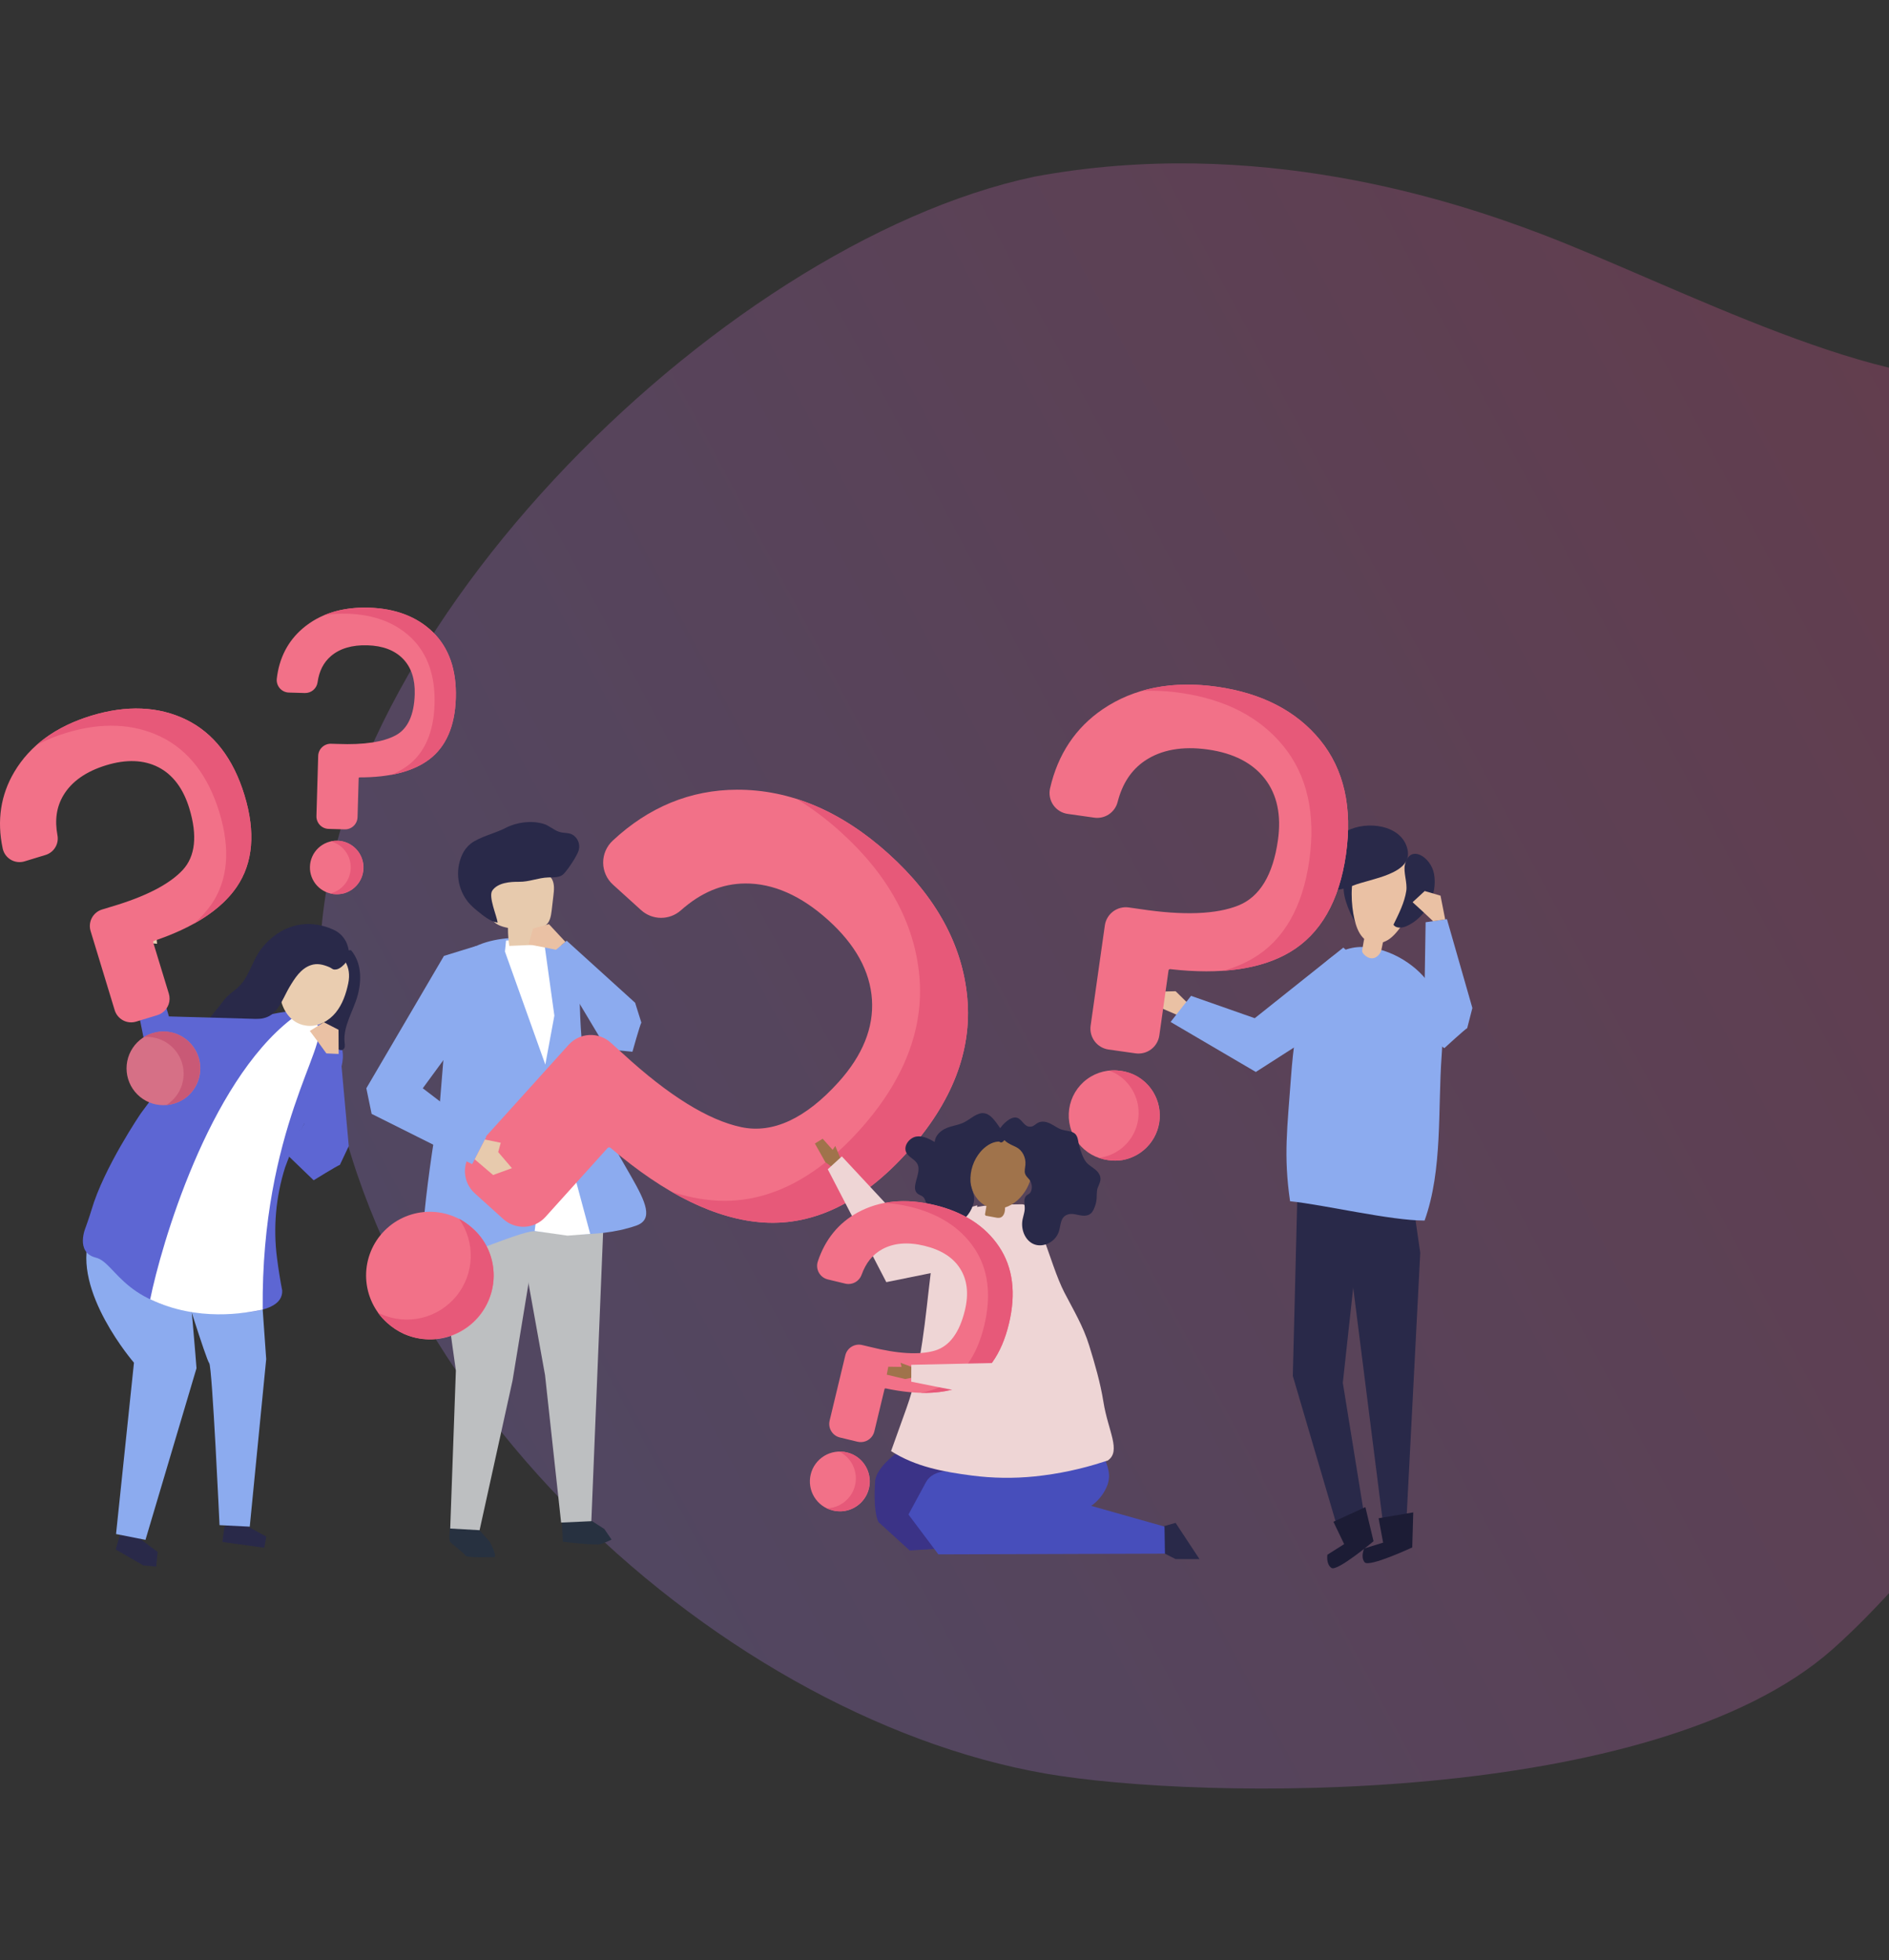 <svg width="771" height="800" viewBox="0 0 771 800" fill="none" xmlns="http://www.w3.org/2000/svg">
<rect x="0" y="0" width="771" height="800" fill="#333333" stroke="none"/>
<path d="M130.692 397.592C126.725 265.475 292.184 99.662 422.135 72.122C512.7 55.243 593 81.766 629.121 95.523C683.784 116.342 771.263 163.105 818.147 153.26C865.03 143.416 891.509 142.907 969.707 57.502C1047.9 -27.904 1157.27 -64.888 1227.2 -58.001C1297.14 -51.113 1355.7 72.996 1371.45 157.494C1387.2 241.992 1326.37 337.44 1250.38 369.312C1174.38 401.184 1098.12 372.233 1016.05 395.276C933.981 418.319 820.888 608.695 747.866 673.249C674.844 737.802 489.792 734.886 426.606 723.877C291.567 700.348 135.584 560.479 130.692 397.592Z" fill="url(#paint0_linear)" fill-opacity="0.3"/>
<path d="M576.823 491.661L579.679 511.353L573.943 622.414L564.314 620.39L548.338 494.135L576.823 491.661Z" fill="#292949"/>
<path d="M529.52 487.964L527.663 561.591L546.352 625.148L557.246 621.093L548.074 564.412L556.493 487.334L529.52 487.964Z" fill="#292949"/>
<path d="M557.283 615.138L544.242 621.118L548.622 630.245L541.781 634.565C541.781 634.565 541.134 638.36 543.435 639.965C545.736 641.569 560.613 629.066 560.613 629.066L557.283 615.138Z" fill="#1C1C35"/>
<path d="M576.823 617.298L562.674 619.686L564.523 629.634L556.802 632.022C556.802 632.022 555.192 635.527 556.993 637.668C558.794 639.809 576.41 631.602 576.41 631.602L576.823 617.298Z" fill="#1C1C35"/>
<path d="M549.319 367.892C550.338 371.174 551.79 374.306 553.636 377.204C553.68 371.179 554.549 365.189 556.221 359.4C556.309 359.188 556.355 358.961 556.355 358.732C556.355 358.501 556.309 358.274 556.221 358.062C556.091 357.891 555.927 357.749 555.741 357.643C555.554 357.537 555.349 357.469 555.136 357.444C547.697 355.649 547.56 362.19 549.319 367.892Z" fill="#292949"/>
<path d="M553.402 377.322C554.179 379.791 555.462 382.591 558.028 384.11C561.05 385.887 564.283 384.981 566.534 383.616C573.985 379.105 586.889 354.242 567.478 348.139C549.849 342.59 550.182 367.046 553.402 377.322Z" fill="#EAC1A4"/>
<path d="M568.743 377.427C569.903 379.142 572.543 378.754 574.412 377.866C582.104 374.23 586.804 365.14 585.318 356.754C584.084 349.743 575.406 344.301 573.418 352.903C572.715 355.951 574.48 360.247 573.974 363.634C573.24 368.479 570.866 373.076 568.743 377.427Z" fill="#292949"/>
<path d="M549.757 339.177C540.918 344.071 536.965 354.845 528.877 360.906C532.529 362.557 536.475 363.459 540.48 363.559C544.485 363.658 548.471 362.954 552.2 361.486C559.478 358.573 576.738 356.808 574.48 346.718C572.21 336.45 557.53 334.894 549.757 339.177Z" fill="#292949"/>
<path d="M584.084 402.734C589.142 411.528 589.123 421.482 588.402 431.01C586.822 452.572 588.87 477.572 581.444 498.183C567.417 498.183 540.53 491.734 526.545 490.296C523.825 471.548 525.41 460.595 526.947 439.367C527.705 428.875 529.328 414.861 533.029 404.888C536.063 396.73 544.132 386.19 556.339 386.523C567.805 386.837 579.475 394.742 584.084 402.734Z" fill="#8CABEF"/>
<path d="M561.236 390.873C559.96 391.417 558.393 391.189 556.875 389.72C555.574 388.455 555.974 388.048 556.258 386.183C556.665 383.443 557.393 380.709 557.961 377.994L565.511 379.568C565.511 379.568 563.994 386.924 563.876 387.424C563.736 388.164 563.423 388.863 562.964 389.462C562.506 390.06 561.915 390.544 561.236 390.873Z" fill="#EAC1A4"/>
<path d="M485.737 410.387L479.833 404.579L470.538 404.801L469.477 409.516L483.529 415.589L485.737 410.387Z" fill="#EAC1A4"/>
<path d="M555.007 392.835L548.295 386.769L512.13 415.589L486.131 406.462L477.773 417.124L512.568 437.533L549.344 413.959L555.007 392.835Z" fill="#8CABEF"/>
<path d="M99.076 621.908L108.699 627.202L107.867 631.726L90.762 629.376L91.681 622.865L99.076 621.908Z" fill="#292949"/>
<path d="M55.547 626.87L48.855 626.789L47.214 632.46L47.386 632.51H47.343L58.495 638.928L63.763 639.44L64.355 633.417L62.918 632.392L55.547 626.87Z" fill="#292949"/>
<path d="M76.192 520.022C77.272 519.911 80.202 558.456 80.202 558.456L59.378 628.504L47.362 626.135L54.678 556.197C54.678 556.197 29.227 526.847 36.555 504.928C47.621 510.296 76.192 520.022 76.192 520.022Z" fill="#8CABEF"/>
<path d="M106.219 520.35L108.65 554.729L101.938 623.118L89.602 622.501C89.602 622.501 86.616 557.704 85.395 556.389C84.174 555.075 73.632 521.072 73.632 521.072L106.219 520.35Z" fill="#8CABEF"/>
<path d="M89.96 536.031C50.674 535.314 47.794 515.481 39.14 513.321C30.486 511.16 35.001 500.849 35.001 500.849C35.001 500.849 36.642 496.252 37.339 493.844C42.384 476.565 57.533 454.349 57.54 454.349C65.01 444.149 72.504 435.138 78.981 429.702C98.238 413.528 118.865 412.769 118.865 412.769C148.572 422.062 138.085 436.04 138.431 439.712C128.654 448.671 121.579 462.1 116.354 476.516C112.599 488.4 111.469 500.957 113.042 513.321C113.69 518.455 114.443 522.905 115.188 526.78C115.318 531.841 110.451 536.357 89.96 536.031Z" fill="#5D66D3"/>
<path d="M118.975 415.879C118.975 415.879 125.588 412.249 129.684 418.557C134.655 426.209 106.552 460.718 107.218 534.518C99.86 536.012 80.88 539.573 61.302 530.328C65.749 508.402 84.945 442.273 118.975 415.879Z" fill="white"/>
<path d="M133.514 392.57C136.839 395.174 139.732 400.697 138.585 405.041C138.029 407.134 136.518 408.541 136.019 410.806C135.013 415.267 127.26 418.551 130.522 423.728C132.194 426.388 135.457 427.51 138.442 428.454C138.798 428.597 139.184 428.65 139.565 428.609C139.866 428.518 140.134 428.34 140.337 428.1C140.539 427.859 140.668 427.564 140.706 427.251C140.773 426.635 140.751 426.011 140.639 425.4C139.954 418.871 144.377 412.33 146.011 406.159C147.646 399.988 147.584 392.94 143.266 387.824C139.627 388.158 138.153 387.461 135.815 390.293L133.514 392.57Z" fill="#292949"/>
<path d="M125.718 418.699C130.036 419.039 134.286 416.663 137.031 413.294C139.776 409.923 141.225 405.672 142.125 401.42C145.117 387.263 127.791 382.685 118.686 391.343C110.692 398.89 113.117 417.731 125.718 418.699Z" fill="#EACDB0"/>
<path d="M104.142 416.04C106.442 415.866 108.743 415.632 110.803 414.138C114.14 411.732 116.108 406.301 118.156 402.864C120.315 399.242 122.782 395.354 126.791 393.971C129.388 393.064 131.727 393.656 134.144 394.631C135.815 395.305 135.618 395.958 137.394 395.656C138.757 395.427 140.535 393.768 141.287 392.681C142.552 390.83 142.631 388.362 141.959 386.251C141.538 384.73 140.779 383.323 139.739 382.136C138.699 380.949 137.404 380.013 135.952 379.395C125.218 374.607 114.399 377.617 106.905 386.918C103.302 391.392 102.014 397.508 98.393 401.729C96.154 404.345 93.378 405.548 91.237 408.437C85.686 415.934 76.606 424.679 73.349 433.46C73.269 433.615 73.22 433.784 73.206 433.959C73.192 434.132 73.214 434.307 73.269 434.472C73.572 435.09 74.503 434.885 75.157 434.572L86.223 429.048C87.706 428.391 89.09 427.531 90.337 426.493C93.304 423.765 94.334 419.087 97.942 417.237C99.866 416.299 102.007 416.193 104.142 416.04Z" fill="#292949"/>
<path d="M89.072 434.633L59.427 427.678L51.501 388.257L61.345 389.115L68.939 414.86L107.373 415.959L109.569 418.89L89.072 434.633Z" fill="#5D66D3"/>
<path d="M64.109 385.215L63.14 374.885L55.825 369.28L55.393 372.298L57.971 374.885C57.971 374.885 58.619 377.895 60.438 379.401C60.222 381.123 58.822 384.788 58.822 384.788L64.109 385.215Z" fill="#EBCEB1"/>
<path d="M238.166 618.624L246.66 624.073L249.608 628.392C248.088 629.161 246.511 629.808 244.889 630.325C243.193 630.75 229.728 629.313 229.728 629.313L229.363 621.426L238.166 618.624Z" fill="#273140"/>
<path d="M195.698 624.573L199.892 629.282C199.892 629.282 203.309 635.669 201.594 635.57C199.879 635.472 190.577 635.971 189.949 634.903C189.32 633.835 184.396 630.115 183.736 629.392C183.077 628.67 183.736 622.673 183.736 622.673L195.698 624.573Z" fill="#273140"/>
<path d="M219.753 499.293L209.199 563.473L195.746 624.566L183.755 623.882L186.068 559.375C186.068 559.375 177.433 500.09 177.395 482.558L219.753 499.293Z" fill="#BDBFC1"/>
<path d="M246.184 502.453L241.36 620.883L229.018 621.451L222.461 561.282L212.906 508.179L238.406 475.325L246.184 502.453Z" fill="#BDBFC1"/>
<path d="M239.721 440.1C233.249 408.628 241.46 393.422 227.303 384.672C227.303 384.672 204.233 378.328 189.54 388.881L188.924 389.325L183.583 400.433L179.53 450.252C179.53 450.252 168.199 515.666 174.212 516.184C181.029 516.802 212.327 502.188 218.266 502.533C224.207 502.879 242.391 506.138 259.545 500.294C274.269 495.283 246.184 471.598 239.721 440.1Z" fill="#8CABEF"/>
<path d="M211.032 383.697L206.548 383.87L206.091 388.387L222.573 434.504L226.267 414.522L222.233 385.493L211.032 383.697Z" fill="white"/>
<path d="M224.584 452.227L218.23 502.441L231.622 504.336L240.887 503.614L229.172 460.052L224.584 452.227Z" fill="white"/>
<path d="M217.114 385.696L207.861 386.078C207.491 383.648 207.313 381.193 207.331 378.735C204.679 378.204 201.569 377.285 200.755 374.699C200.548 373.871 200.48 373.014 200.552 372.163C200.662 368.639 199.676 365.073 200.878 361.592C201.28 360.443 200.965 359.123 201.496 358.012C202.378 356.062 204.469 354.969 206.504 354.309C211.698 352.637 217.662 352.971 222.283 355.877C223.545 356.608 224.599 357.654 225.335 358.913C226.379 360.9 226.144 363.283 225.879 365.51L225.157 371.682C224.879 374.045 224.38 376.754 222.307 377.913C221.21 378.531 219.84 378.599 218.853 379.413C217.162 380.852 217.799 383.58 217.114 385.696Z" fill="#E7CAAD"/>
<path d="M230.332 339.918C229.61 339.873 228.895 339.74 228.204 339.523C225.903 338.745 224.188 336.937 221.752 336.234C216.817 334.802 210.871 335.574 206.331 337.943C202.013 340.208 195.956 341.448 192.144 344.324C190.584 345.573 189.353 347.185 188.56 349.02C187.154 352.178 186.659 355.667 187.132 359.092C187.605 362.516 189.027 365.74 191.237 368.398C192.261 369.555 193.381 370.623 194.586 371.588C197.054 373.613 200.039 376.131 203.112 376.575C202.809 373.92 199.232 365.929 200.952 363.473C203.241 360.227 208.237 359.881 211.846 359.912C216.164 359.949 219.531 358.283 223.8 358.134C225.972 358.061 228.457 358.29 229.999 356.753C231.782 354.975 235.409 349.514 236.167 347.182C236.477 346.153 236.489 345.059 236.205 344.025C235.92 342.989 235.349 342.056 234.558 341.332C233.157 340.091 231.776 340.054 230.332 339.918Z" fill="#292949"/>
<path d="M259.23 409.288L231.288 383.956L224.564 389.627L247.695 428.27L258.132 429.276C258.132 429.276 261.143 418.514 261.765 417.373L259.23 409.288Z" fill="#8CABEF"/>
<path d="M192.816 501.287C187.696 496.669 180.952 494.275 174.067 494.633C167.182 494.99 160.722 498.067 156.106 503.19C151.49 508.313 149.098 515.061 149.454 521.949C149.811 528.836 152.888 535.3 158.009 539.918C160.047 541.763 162.357 543.283 164.855 544.429C170.519 546.964 176.9 547.39 182.85 545.633C188.8 543.874 193.925 540.047 197.303 534.841C200.681 529.635 202.089 523.393 201.271 517.241C200.454 511.088 197.467 505.431 192.847 501.287H192.816Z" fill="#F27188"/>
<path d="M201.44 519.245C201.296 515.821 200.456 512.463 198.971 509.375C197.487 506.287 195.388 503.535 192.804 501.286C191.144 499.776 189.305 498.476 187.326 497.417C190.633 502.074 192.32 507.688 192.128 513.396C191.936 519.105 189.877 524.592 186.264 529.016C182.654 533.44 177.691 536.555 172.137 537.883C166.585 539.212 160.75 538.68 155.529 536.369C155.079 536.165 154.635 535.937 154.197 535.703C155.317 537.227 156.59 538.634 157.996 539.899C160.038 541.751 162.352 543.279 164.856 544.429C168.931 546.212 173.393 546.926 177.82 546.504C182.247 546.083 186.494 544.538 190.159 542.016C193.824 539.496 196.786 536.082 198.765 532.098C200.744 528.113 201.676 523.689 201.471 519.245H201.44Z" fill="#E75979"/>
<path d="M394.797 407.24C392.835 385.721 382.028 365.955 362.685 348.504C343.341 331.051 322.498 322.245 300.718 322.326C281.787 322.399 264.733 329.41 250.027 343.171C248.8 344.321 247.826 345.713 247.163 347.26C246.501 348.805 246.167 350.472 246.181 352.153C246.196 353.835 246.559 355.496 247.247 357.03C247.936 358.565 248.934 359.939 250.181 361.068L261.697 371.504C263.92 373.506 266.802 374.618 269.792 374.628C272.783 374.638 275.672 373.545 277.908 371.558C286.142 364.252 294.722 360.672 304.136 360.599C315.54 360.518 326.958 365.536 338.061 375.564C349.165 385.591 355.122 396.441 355.888 407.956C356.652 419.471 352.063 430.753 342.317 441.601C328.833 456.553 315.467 462.768 302.593 460.059C289.022 457.213 272.775 447.099 254.234 430.054L249.25 425.556C246.855 423.399 243.704 422.28 240.486 422.448C237.268 422.614 234.249 424.052 232.089 426.445L192.885 469.877C190.726 472.272 189.609 475.425 189.775 478.645C189.941 481.864 191.379 484.886 193.773 487.045L205.455 497.592C207.847 499.752 210.997 500.874 214.215 500.711C217.433 500.547 220.454 499.112 222.615 496.721L247.973 468.593C248.126 468.419 248.342 468.314 248.573 468.298C248.804 468.283 249.032 468.361 249.207 468.514C271.505 487.575 292.595 497.832 311.882 498.992C332.399 500.226 352.07 490.581 370.346 470.302C388.622 450.024 396.783 428.888 394.797 407.24Z" fill="#F27188"/>
<path d="M394.797 407.238C392.836 385.72 382.03 365.954 362.685 348.501C350.706 337.714 338.185 330.222 325.164 326.106C331.565 330.011 337.578 334.52 343.12 339.573C362.463 357.03 373.27 376.79 375.232 398.315C377.193 419.914 368.959 441.148 350.756 461.34C332.554 481.533 312.809 491.264 292.292 490.03C286.073 489.611 279.934 488.386 274.028 486.389C287.229 494.029 299.88 498.25 311.84 498.972C332.355 500.206 352.026 490.561 370.304 470.282C388.58 450.004 396.784 428.887 394.797 407.238Z" fill="#E75979"/>
<path d="M194.439 386.078L181.201 390.158L149.521 444.186L151.68 454.634L192.717 475.158L198.479 463.995L172.559 444.186L188.399 422.574L194.518 387.998L194.439 386.078Z" fill="#8CABEF"/>
<path d="M230.763 384.419L224.04 377.192L217.558 378.995L215.763 385.481L221.517 386.56L226.927 387.653L230.763 384.419Z" fill="#EAC1A4"/>
<path d="M197.911 465.1L204.376 466.433L203.339 470.241L208.939 476.794L201.26 479.59L193.742 473.178L197.911 465.1Z" fill="#E7CAAD"/>
<path d="M62.295 421.686C60.408 422.26 58.653 423.201 57.129 424.455C55.606 425.708 54.344 427.249 53.416 428.99C52.487 430.731 51.911 432.638 51.719 434.603C51.528 436.566 51.725 438.548 52.299 440.436C52.873 442.324 53.814 444.081 55.067 445.605C56.319 447.13 57.86 448.391 59.6 449.32C61.341 450.249 63.247 450.826 65.21 451.017C67.173 451.208 69.155 451.012 71.042 450.437C72.56 449.985 74 449.303 75.31 448.414C78.252 446.364 80.365 443.33 81.268 439.86C82.17 436.389 81.802 432.71 80.231 429.486C78.66 426.262 75.989 423.707 72.7 422.282C69.411 420.855 65.72 420.653 62.295 421.711V421.686Z" fill="#D67086"/>
<path d="M73.749 422.765C72.013 421.818 70.102 421.233 68.133 421.047C66.164 420.862 64.177 421.08 62.295 421.686C61.056 422.062 59.867 422.587 58.754 423.247C62.041 422.997 65.319 423.833 68.085 425.628C70.852 427.422 72.953 430.075 74.066 433.179C75.18 436.283 75.244 439.667 74.25 442.812C73.256 445.955 71.257 448.686 68.562 450.586C68.328 450.746 68.081 450.899 67.834 451.048C68.922 450.954 69.997 450.747 71.041 450.431C72.56 449.979 73.999 449.297 75.31 448.406C77.406 446.921 79.088 444.924 80.198 442.607C81.308 440.289 81.809 437.726 81.653 435.161C81.496 432.596 80.689 430.114 79.306 427.948C77.923 425.782 76.01 424.004 73.749 422.784V422.765Z" fill="#C95976"/>
<path d="M75.877 293.69C64.645 288.259 51.654 287.728 37.258 292.117C22.861 296.504 12.313 304.181 5.873 315.011C0.273 324.404 -1.331 334.937 1.099 346.317C1.303 347.271 1.702 348.17 2.272 348.962C2.842 349.752 3.57 350.415 4.41 350.909C5.25 351.403 6.184 351.717 7.151 351.83C8.119 351.944 9.099 351.854 10.031 351.569L18.599 348.958C20.254 348.454 21.665 347.358 22.56 345.877C23.456 344.396 23.774 342.637 23.453 340.936C22.287 334.684 23.07 329.372 25.834 324.688C29.19 319.017 35.086 314.862 43.327 312.346C51.568 309.828 58.748 310.112 64.657 313.153C70.566 316.196 74.798 321.848 77.265 329.92C80.652 341.028 79.733 349.514 74.582 355.087C69.135 360.949 59.309 366.003 45.344 370.101L41.643 371.23C39.864 371.774 38.373 373.002 37.497 374.646C36.622 376.288 36.434 378.211 36.974 379.993L46.812 412.311C47.081 413.193 47.521 414.013 48.106 414.725C48.692 415.437 49.412 416.026 50.225 416.459C51.039 416.894 51.93 417.161 52.847 417.251C53.764 417.339 54.69 417.246 55.571 416.977L64.262 414.33C64.94 414.124 65.581 413.814 66.162 413.409C67.394 412.564 68.325 411.348 68.82 409.937C69.314 408.527 69.347 406.996 68.913 405.566L62.523 384.64C62.487 384.516 62.501 384.382 62.561 384.268C62.62 384.153 62.722 384.064 62.844 384.022C78.881 378.654 90.256 371.261 96.572 362.059C103.289 352.266 104.369 339.652 99.773 324.57C95.178 309.488 87.135 299.151 75.877 293.69Z" fill="#F27188"/>
<path d="M75.877 293.69C64.645 288.259 51.654 287.728 37.258 292.117C28.351 294.832 20.912 298.818 15.009 304.026C18.846 302.014 22.868 300.375 27.018 299.133C41.409 294.745 54.406 295.276 65.638 300.707C76.871 306.137 84.957 316.561 89.534 331.562C94.111 346.564 93.05 359.258 86.333 369.052C84.279 372.01 81.853 374.692 79.116 377.031C86.826 372.767 92.686 367.774 96.59 362.053C103.307 352.26 104.388 339.646 99.792 324.564C95.197 309.481 87.135 299.151 75.877 293.69Z" fill="#E75979"/>
<path d="M457.509 437.102C455.098 436.712 452.632 436.809 450.258 437.385C447.884 437.96 445.647 439.004 443.681 440.455C441.714 441.905 440.057 443.732 438.804 445.831C437.552 447.929 436.73 450.258 436.387 452.678C436.045 455.098 436.188 457.561 436.808 459.925C437.428 462.29 438.514 464.506 440 466.446C441.486 468.386 443.344 470.01 445.465 471.223C447.586 472.436 449.928 473.214 452.353 473.511C454.272 473.796 456.223 473.784 458.138 473.473C462.461 472.72 466.371 470.447 469.166 467.063C471.96 463.68 473.455 459.409 473.381 455.021C473.306 450.632 471.668 446.415 468.76 443.128C465.853 439.842 461.867 437.702 457.522 437.095L457.509 437.102Z" fill="#F27188"/>
<path d="M469.661 444.23C468.225 442.277 466.408 440.639 464.319 439.414C462.229 438.189 459.913 437.401 457.509 437.102C455.94 436.875 454.35 436.843 452.772 437.003C456.08 438.19 458.958 440.34 461.038 443.174C462.929 445.696 464.143 448.662 464.564 451.786C464.985 454.911 464.6 458.091 463.444 461.025C462.288 463.959 460.401 466.546 457.961 468.543C455.522 470.54 452.612 471.879 449.51 472.431C449.164 472.487 448.819 472.53 448.467 472.567C449.727 473.016 451.028 473.336 452.353 473.524C454.272 473.808 456.223 473.795 458.138 473.486C461.233 472.92 464.131 471.574 466.561 469.575C468.99 467.577 470.87 464.991 472.022 462.063C473.176 459.136 473.564 455.963 473.151 452.843C472.738 449.724 471.537 446.761 469.661 444.236V444.23Z" fill="#E75979"/>
<path d="M538.814 302.071C529.161 290.223 515.011 282.904 496.771 280.319C478.532 277.733 462.846 280.813 450.083 289.476C439.011 297.005 431.776 307.866 428.588 321.758C428.322 322.919 428.3 324.122 428.523 325.292C428.746 326.462 429.21 327.572 429.884 328.553C430.559 329.534 431.428 330.365 432.44 330.993C433.451 331.62 434.583 332.031 435.761 332.198L446.623 333.735C448.717 334.033 450.848 333.547 452.606 332.371C454.365 331.195 455.628 329.411 456.154 327.361C458.096 319.82 461.705 314.328 467.207 310.557C473.887 306.033 482.523 304.442 493.009 305.923C503.494 307.404 511.267 311.428 516.263 317.875C521.26 324.324 523.049 332.754 521.58 342.986C519.582 357.094 514.178 366.016 505.58 369.522C496.5 373.224 482.979 373.724 465.363 371.046L460.663 370.38C458.408 370.071 456.121 370.665 454.303 372.033C452.483 373.402 451.278 375.433 450.948 377.686L445.142 418.65C444.826 420.907 445.417 423.199 446.786 425.021C448.155 426.843 450.191 428.047 452.446 428.37L463.468 429.93C465.726 430.249 468.016 429.659 469.838 428.289C471.659 426.919 472.863 424.882 473.183 422.624L476.941 396.089C476.963 395.93 477.047 395.786 477.174 395.69C477.3 395.592 477.46 395.546 477.619 395.564C498.228 397.921 514.629 395.602 526.423 388.653C538.945 381.247 546.666 367.819 549.374 348.701C552.083 329.582 548.523 313.975 538.814 302.071Z" fill="#F27188"/>
<path d="M538.814 302.071C529.161 290.223 515.011 282.903 496.771 280.318C485.477 278.719 475.152 279.294 465.929 282.015C471.231 281.772 476.544 282.036 481.794 282.805C500.04 285.39 514.184 292.679 523.837 304.552C533.492 316.424 537.088 332.156 534.392 351.2C531.697 370.243 523.937 383.789 511.415 391.151C507.6 393.363 503.516 395.072 499.263 396.236C510.027 395.502 519.113 392.971 526.404 388.664C538.926 381.259 546.648 367.83 549.355 348.713C552.063 329.594 548.523 313.975 538.814 302.071Z" fill="#E75979"/>
<path d="M473.751 623.29L479.821 621.574L489.579 636.361H479.821L473.942 633.362L473.751 623.29Z" fill="#292949"/>
<path d="M365.522 593.391C365.522 593.391 357.047 599.605 357.158 605.116C357.158 605.116 356.257 616.675 358.546 621.228L371.296 632.842L394.846 631.338L402.446 597.927L365.522 593.391Z" fill="#3B3387"/>
<path d="M391.367 600.814C391.367 600.814 381.196 598.426 377.717 605.363L370.79 618.162L382.997 634.429L475.478 634.132L475.293 623.086L445.371 614.638C448.045 612.757 450.173 610.202 451.539 607.232C453.908 602.129 452.058 598.352 450.151 593.557C449.535 592.088 446.777 583.942 444.384 584.578L391.367 600.814Z" fill="#474EBB"/>
<path d="M336.871 474.355L332.602 466.74L335.773 464.777L339.85 469.338L340.917 467.715L343.78 474.676L340.757 477.163L336.871 474.355Z" fill="#A0734B"/>
<path d="M398.876 491.974L369.545 499.855L343.601 471.992L337.858 477.244L361.749 523.317L397.573 516.048L398.876 491.974Z" fill="#EED5D5"/>
<path d="M369.97 574.779C376.353 557.006 377.588 538.159 379.882 519.498C380.561 513.993 381.277 508.39 383.738 503.397C386.562 497.689 391.029 494.758 396.16 493.27C402.699 491.351 410.347 491.727 417.064 491.536C423.449 491.536 428.31 515.721 434.441 527.563C438.197 534.821 442.102 541.262 444.538 549.125C446.876 556.672 449.109 564.349 450.361 572.161C452.212 583.954 457.764 592.329 452.107 596.136C451.595 596.291 451.101 596.439 450.632 596.593C441.441 599.598 431.957 601.615 422.338 602.61C413.799 603.475 405.191 603.357 396.679 602.258C385.039 600.728 373.782 598.71 363.69 592.28C365.78 586.446 367.873 580.612 369.97 574.779Z" fill="#EED5D5"/>
<path d="M420.766 473.776C417.49 462.668 401.601 458.348 397.462 470.974C396.227 474.77 395.414 478.817 396.043 482.76C396.672 486.704 398.948 490.549 402.55 492.271H402.612C402.439 493.283 402.261 494.295 402.088 495.307C402.039 495.418 402.019 495.539 402.031 495.661C402.044 495.781 402.088 495.897 402.16 495.995C402.231 496.093 402.327 496.171 402.438 496.22C402.549 496.269 402.67 496.289 402.791 496.276L406.411 496.942C407.005 497.094 407.624 497.111 408.225 496.992C409.502 496.627 410.076 495.14 410.181 493.795C410.181 493.474 410.181 493.178 410.218 492.833C417.483 490.636 422.905 481.033 420.766 473.776Z" fill="#A0734B"/>
<path d="M401.866 454.398C398.949 453.861 396.358 456.626 393.606 458.034C391.313 459.2 388.753 459.447 386.383 460.403C384.015 461.36 381.659 463.434 381.517 466.118C379.198 464.809 376.675 463.465 374.01 463.89C371.346 464.316 368.785 467.402 369.754 470.061C370.624 472.424 373.653 473.073 374.589 475.405C376.071 479.108 371.555 484.6 374.436 487.131C375.127 487.747 376.089 487.902 376.768 488.525C377.612 489.29 377.847 490.574 378.199 491.722C379.784 496.905 384.842 500.429 389.973 499.911C391.624 499.144 393.104 498.053 394.326 496.702C395.546 495.351 396.483 493.769 397.08 492.049C398.584 487.853 396.364 486.297 396.111 482.298C395.86 477.85 397.329 473.475 400.213 470.08C402.064 467.938 404.678 466.124 407.386 465.95C408.485 465.883 408.108 466.79 409.373 465.981C410.058 465.335 410.567 464.524 410.847 463.625C407.979 461.119 405.709 455.095 401.866 454.398Z" fill="#292949"/>
<path d="M433.392 461.077C434.897 461.546 436.538 461.54 437.957 462.218C440.09 463.237 439.887 465.477 440.424 467.451C441.04 469.636 441.922 472.567 443.292 474.295C444.279 475.529 445.698 476.282 446.919 477.257C448.141 478.232 449.244 479.645 449.164 481.331C449.084 483.015 447.968 484.329 447.758 485.915C447.487 488.284 447.856 489.519 447.049 491.926C446.63 493.161 446.161 494.48 445.198 495.302C443.921 496.388 442.157 496.308 440.615 495.999C439.073 495.69 437.488 495.208 435.94 495.672C432.591 496.677 433.095 500.054 432.122 502.837C430.641 507.076 425.601 509.409 421.857 507.774C418.68 506.372 416.923 502.578 417.207 498.893C417.342 497.042 418.132 495.351 418.243 493.505C418.354 491.661 417.429 489.223 419.087 487.859C419.531 487.592 419.961 487.3 420.371 486.983C420.658 486.653 420.857 486.256 420.95 485.828C421.146 485.114 421.185 484.365 421.062 483.634C420.939 482.903 420.66 482.208 420.241 481.596C419.624 480.763 418.767 480.139 418.421 479.128C418.014 477.991 418.421 476.689 418.52 475.455C418.798 472.469 417.286 469.476 414.819 468.242C413.203 467.427 411.735 466.927 410.335 465.717C410.125 465.539 406.955 462.539 406.849 463.162C407.107 462.095 407.629 461.112 408.368 460.299C409.391 458.864 410.693 457.651 412.198 456.732C417.101 454.116 417.132 460.577 421.012 459.818C421.95 459.646 422.677 458.812 423.529 458.331C425.144 457.423 427.082 457.831 428.673 458.602C430.265 459.374 431.707 460.546 433.392 461.077Z" fill="#292949"/>
<path d="M345.587 592.804C344.03 592.43 342.417 592.365 340.836 592.615C339.256 592.865 337.74 593.423 336.376 594.259C335.011 595.095 333.824 596.192 332.883 597.486C331.942 598.781 331.265 600.248 330.891 601.805C330.516 603.36 330.453 604.975 330.702 606.557C330.951 608.139 331.51 609.654 332.346 611.02C333.18 612.386 334.277 613.573 335.571 614.514C336.864 615.456 338.332 616.133 339.887 616.508C341.135 616.813 342.423 616.927 343.705 616.846C346.617 616.633 349.356 615.381 351.423 613.319C353.492 611.257 354.753 608.522 354.976 605.609C355.2 602.697 354.373 599.8 352.644 597.446C350.916 595.092 348.4 593.436 345.556 592.78L345.587 592.804Z" fill="#F27188"/>
<path d="M353.174 598.272C352.347 596.892 351.248 595.695 349.943 594.756C348.639 593.815 347.156 593.151 345.586 592.804C344.565 592.555 343.517 592.432 342.465 592.44C344.87 593.617 346.821 595.552 348.021 597.947C349.219 600.343 349.599 603.064 349.101 605.696C348.603 608.328 347.254 610.724 345.263 612.514C343.272 614.305 340.748 615.391 338.079 615.607H337.377C338.182 615.982 339.023 616.275 339.886 616.483C341.135 616.788 342.423 616.903 343.705 616.823C345.782 616.643 347.779 615.938 349.508 614.772C351.237 613.606 352.641 612.02 353.587 610.16C354.533 608.302 354.99 606.232 354.914 604.148C354.838 602.063 354.233 600.032 353.155 598.247L353.174 598.272Z" fill="#E65979"/>
<path d="M407.77 508.841C402.144 500.417 393.274 494.69 381.401 491.833C369.526 488.975 358.966 490.018 350.015 494.918C342.232 499.189 336.779 505.897 333.799 514.864C333.549 515.612 333.457 516.406 333.53 517.191C333.602 517.978 333.838 518.741 334.22 519.431C334.603 520.122 335.125 520.725 335.754 521.203C336.382 521.682 337.103 522.023 337.87 522.208L344.971 523.917C346.334 524.243 347.77 524.056 349.005 523.39C350.24 522.724 351.185 521.626 351.663 520.307C353.42 515.456 356.153 512.056 360.015 509.921C364.69 507.335 370.501 506.835 377.33 508.488C384.157 510.143 389.049 513.271 391.917 517.845C394.785 522.417 395.445 528.088 393.841 534.747C391.633 543.93 387.518 549.483 381.61 551.248C375.386 553.1 366.436 552.6 354.975 549.718L351.891 548.983C350.422 548.632 348.874 548.878 347.585 549.667C346.298 550.456 345.375 551.723 345.019 553.192L338.611 579.851C338.435 580.579 338.405 581.335 338.522 582.074C338.638 582.813 338.899 583.523 339.29 584.162C339.68 584.801 340.193 585.355 340.798 585.795C341.403 586.236 342.09 586.552 342.817 586.726L349.984 588.455C350.549 588.586 351.128 588.635 351.706 588.596C352.912 588.516 354.059 588.053 354.986 587.276C355.911 586.5 356.566 585.449 356.856 584.276L361.014 566.997C361.038 566.894 361.1 566.804 361.189 566.747C361.277 566.689 361.385 566.668 361.489 566.689C374.942 569.552 385.922 569.052 394.131 565.214C402.86 561.128 408.799 552.748 411.791 540.302C414.783 527.854 413.438 517.308 407.77 508.841Z" fill="#F27188"/>
<path d="M407.77 508.84C402.144 500.416 393.274 494.689 381.399 491.832C374.047 490.061 367.213 489.789 360.927 491.005C364.44 491.178 367.93 491.686 371.346 492.523C383.219 495.388 392.089 501.107 397.715 509.531C403.34 517.955 404.716 528.581 401.731 541.004C398.746 553.426 392.799 561.831 384.071 565.917C381.414 567.136 378.611 568.008 375.731 568.508C382.881 568.699 389.037 567.608 394.125 565.226C402.854 561.14 408.793 552.76 411.785 540.312C414.777 527.866 413.438 517.307 407.77 508.84Z" fill="#E75979"/>
<path d="M137.715 343.158C136.283 343.119 134.856 343.361 133.518 343.872C132.178 344.383 130.954 345.153 129.912 346.137C127.808 348.126 126.58 350.869 126.498 353.764C126.416 356.658 127.488 359.466 129.475 361.571C131.464 363.676 134.206 364.904 137.099 364.986C138.25 365.028 139.4 364.892 140.51 364.586C143.01 363.853 145.167 362.252 146.591 360.07C148.015 357.889 148.614 355.269 148.279 352.685C147.944 350.1 146.697 347.721 144.765 345.974C142.831 344.228 140.338 343.229 137.734 343.158H137.715Z" fill="#F27188"/>
<path d="M145.327 346.557C144.354 345.504 143.178 344.66 141.87 344.075C140.561 343.49 139.148 343.179 137.715 343.157C136.773 343.124 135.83 343.21 134.908 343.411C136.94 343.889 138.782 344.964 140.201 346.495C142.176 348.618 143.235 351.434 143.15 354.331C143.064 357.23 141.841 359.978 139.745 361.98C138.503 363.177 136.986 364.05 135.328 364.521C135.13 364.583 134.927 364.627 134.711 364.676C136.614 365.117 138.597 365.082 140.484 364.577C142.274 364.039 143.896 363.054 145.198 361.713C146.5 360.373 147.439 358.722 147.927 356.918C148.414 355.114 148.433 353.215 147.982 351.4C147.532 349.587 146.627 347.918 145.351 346.551L145.327 346.557Z" fill="#E75979"/>
<path d="M176.748 258.077C170.264 251.726 161.432 248.338 150.489 248.023C139.546 247.71 130.485 250.56 123.527 256.515C117.489 261.693 113.943 268.58 112.974 276.985C112.893 277.688 112.959 278.401 113.169 279.079C113.378 279.755 113.726 280.38 114.191 280.916C114.655 281.45 115.224 281.883 115.864 282.186C116.504 282.489 117.2 282.655 117.908 282.675L124.422 282.866C125.677 282.903 126.903 282.474 127.862 281.664C128.822 280.852 129.448 279.716 129.622 278.472C130.269 273.894 132.041 270.413 135.037 267.821C138.664 264.692 143.673 263.199 149.958 263.384C156.244 263.568 161.093 265.42 164.473 268.895C167.853 272.369 169.45 277.232 169.272 283.366C169.025 291.82 166.434 297.448 161.58 300.089C156.467 302.866 148.516 304.063 137.942 303.65L135.124 303.57C133.773 303.531 132.463 304.03 131.479 304.954C130.494 305.879 129.916 307.157 129.869 308.506L129.153 333.068C129.113 334.419 129.611 335.73 130.536 336.714C131.46 337.699 132.738 338.275 134.087 338.32L140.694 338.511C141.212 338.528 141.731 338.466 142.229 338.325C143.273 338.025 144.193 337.401 144.858 336.544C145.523 335.687 145.899 334.64 145.931 333.556L146.393 317.652C146.397 317.558 146.436 317.467 146.504 317.4C146.572 317.335 146.663 317.296 146.757 317.295C159.094 317.326 168.618 314.87 175.132 309.988C182.033 304.798 185.704 296.357 186.037 284.89C186.37 273.424 183.255 264.464 176.748 258.077Z" fill="#F27188"/>
<path d="M176.748 258.076C170.264 251.727 161.431 248.339 150.489 248.024C143.704 247.827 137.665 248.851 132.385 251.067C135.499 250.575 138.653 250.383 141.804 250.492C152.741 250.814 161.574 254.195 168.056 260.545C174.539 266.896 177.703 275.973 177.364 287.384C177.024 298.794 173.362 307.267 166.459 312.463C164.356 314.024 162.059 315.305 159.624 316.271C165.929 315.122 171.129 313.031 175.15 310.007C182.052 304.817 185.722 296.374 186.056 284.909C186.388 273.443 183.255 264.464 176.748 258.076Z" fill="#E75979"/>
<path d="M369.458 562.868L361.932 561.084L362.556 557.838L367.978 557.912L367.559 556.24L373.813 558.549L373.622 562.017L369.458 562.868Z" fill="#A0734B"/>
<path d="M419.279 531.822L406.664 556.297L371.956 557.056L371.931 563.955L413.111 572.145L427.631 549.033L419.279 531.822Z" fill="#EED5D5"/>
<path d="M142.353 467.771L138.948 430.207L130.171 429.825L124.144 458.78L116.842 470.968L128.012 481.743C128.012 481.743 137.505 475.861 138.733 475.442L142.353 467.771Z" fill="#5D66D3"/>
<path d="M138.22 430.179L138.166 420.305L132.182 417.237L126.464 420.792L129.974 425.489L133.213 429.955L138.22 430.179Z" fill="#EAC1A4"/>
<path d="M600.953 411.422L590.566 375.148L581.869 376.42L581.148 421.47L589.487 427.832C589.487 427.832 597.716 420.278 598.845 419.636L600.953 411.422Z" fill="#8CABEF"/>
<path d="M589.856 375.26L587.951 365.577L581.498 363.683L576.552 368.244L580.876 372.199L584.897 375.981L589.856 375.26Z" fill="#EAC1A4"/>
<defs>
<linearGradient id="paint0_linear" x1="1149.28" y1="5.817" x2="139.335" y2="545.282" gradientUnits="userSpaceOnUse">
<stop stop-color="#EE4266"/>
<stop offset="0.998" stop-color="#9477D1"/>
</linearGradient>
</defs>
</svg>
